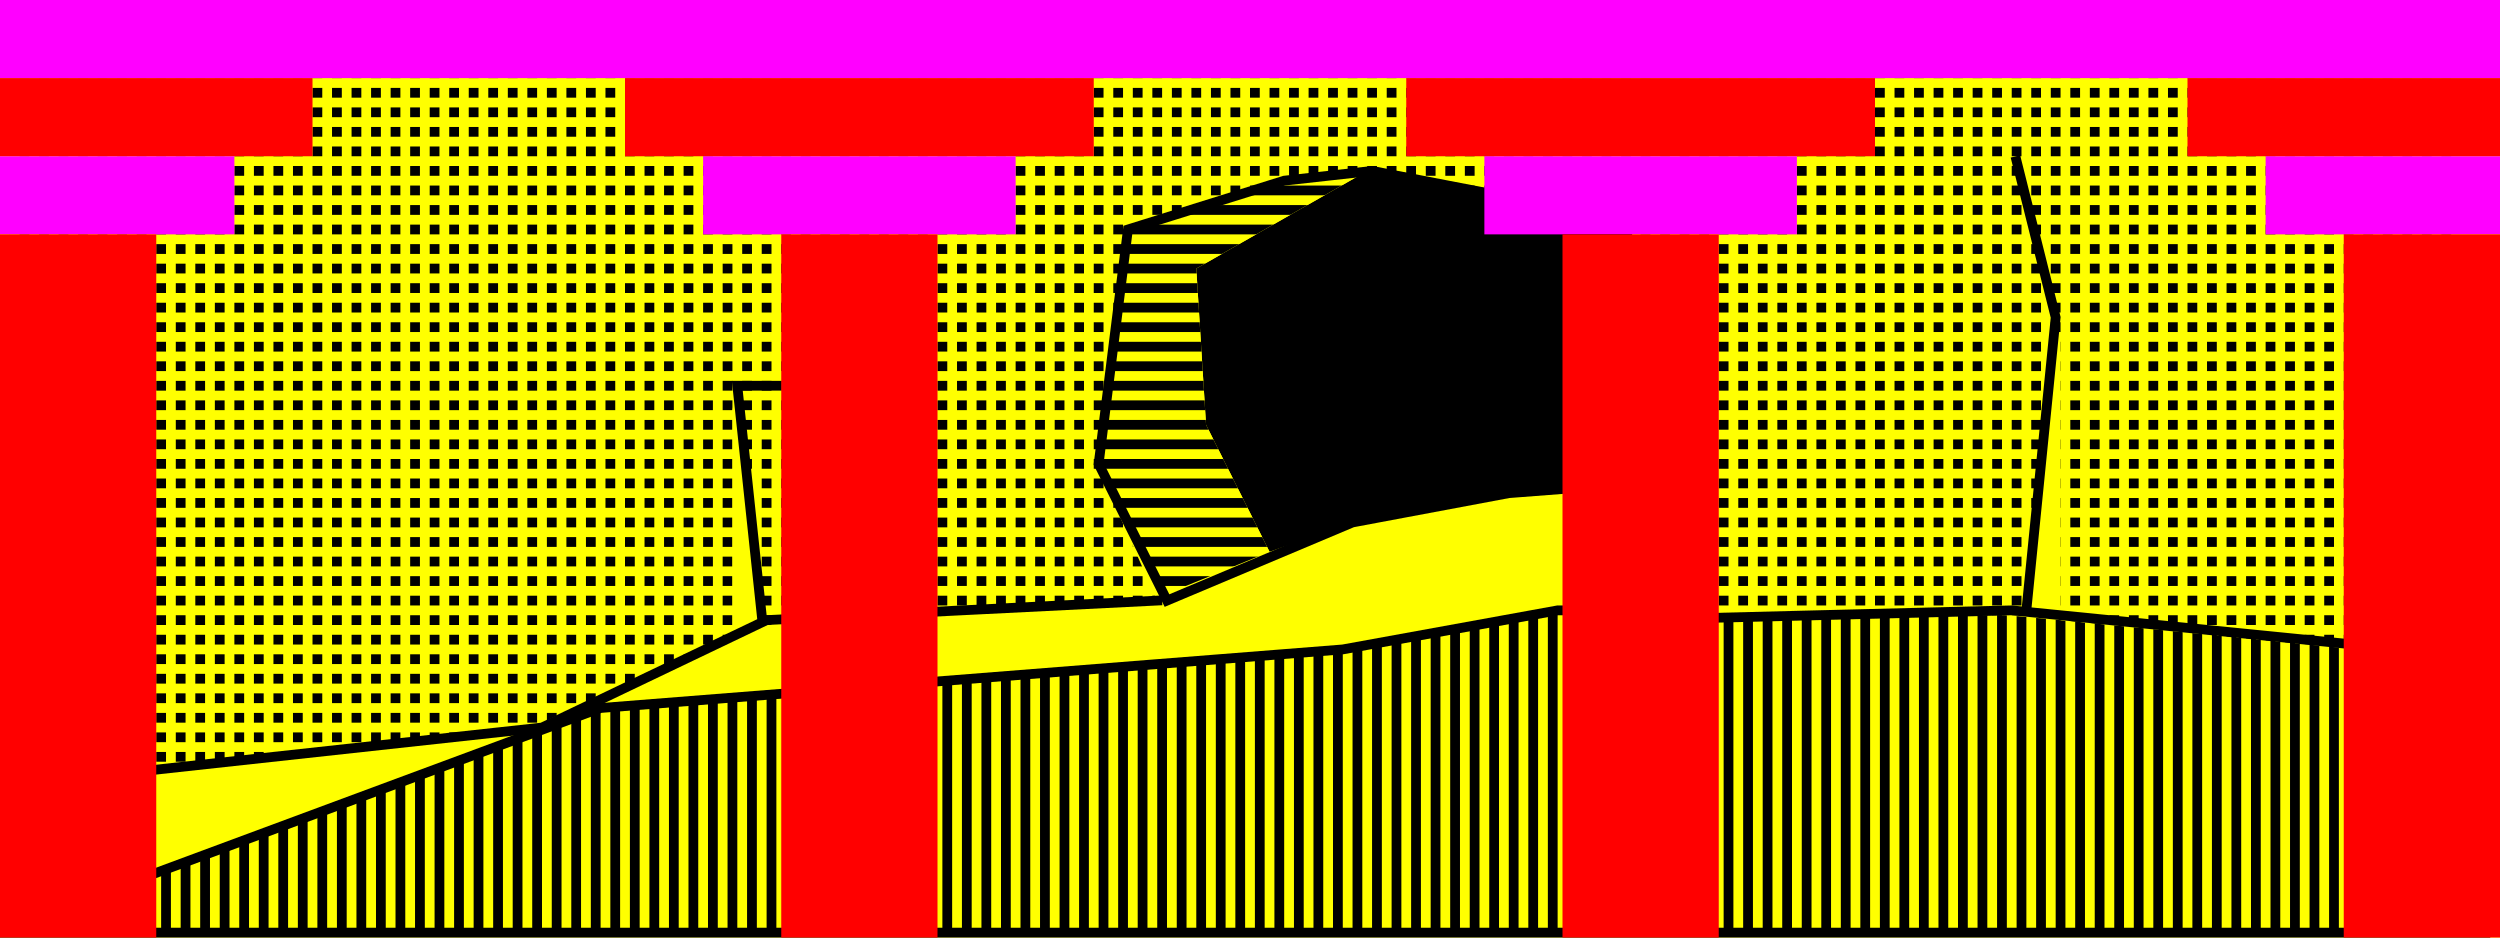 <?xml version="1.0" encoding="UTF-8" standalone="yes"?>
<!DOCTYPE svg PUBLIC "-//W3C//DTD SVG 1.0//EN" "http://www.w3.org/TR/2001/REC-SVG-20010904/DTD/svg10.dtd">
<svg viewBox="0 0 2560 960" style="stroke-linecap:square;stroke-width:10" height="100%" width="100%" xmlns="http://www.w3.org/2000/svg">
  <defs>
    <pattern id="fill-chasm" x="0" y="0" width="20" height="10" patternUnits="userSpaceOnUse">
      <rect fill="#ffff00" x="0" y="0" width="20" height="20" />
      <rect fill="#000000" x="5" y="0" width="10" height="10" />
    </pattern>
    <pattern id="fill-near-wall" x="0" y="0" width="40" height="20" patternUnits="userSpaceOnUse">
      <rect fill="#ffff00" x="0" y="0" width="40" height="20" />
      <rect fill="#000000" x="0" y="10" width="10" height="10" />
      <rect fill="#000000" x="10" y="0" width="10" height="10" />
      <rect fill="#000000" x="20" y="10" width="20" height="10" />
    </pattern>
    <pattern id="fill-archway-wall" x="0" y="0" width="40" height="20" patternUnits="userSpaceOnUse">
      <rect fill="#ffff00" x="0" y="0" width="40" height="20" />
      <rect fill="#000000" x="0" y="10" width="40" height="10" />
    </pattern>
    <pattern id="fill-far-wall" x="0" y="0" width="20" height="20" patternUnits="userSpaceOnUse">
      <rect fill="#ffff00" x="0" y="0" width="40" height="20" />
      <rect fill="#000000" x="0" y="10" width="10" height="10" />
    </pattern>
  </defs>

  <rect id="floor" fill="#ffff00" x="0" y="0" width="2560" height="960" />
  <!-- chasm -->
  <path id="chasm" fill="url(#fill-chasm)" stroke="#000000" d="M 2000,625 h -405 l -220,40 l -760,60 l -620,230 h 2550 v -280" />

  <!-- far wall -->
  <path id="far-wall" fill="url(#fill-far-wall)" stroke="none" d="M 780,630 l -25,-235 l -5,25 v 230 l -195,90 l -545,65 v -800 h 2505 v 670 l -405,-40 v -285 l -5,-20 l -35,300 h -50 l -405,10 l 70,-170 l -20,-240 l -260,-50 l -90,10 l -160,50 l -30,240 l 60,135 l -400,25 Z" />
  <path id="far-wall-left-edge" fill="none" stroke="#000000" d="M 5,805 l 550,-60 l 230,-110 l 400,-20 M 780,630 l -25,-235 l 40,-200w" />

  <path id="far-wall-right-edge" fill="none" stroke="#000000" d="M 1660,635 l 400,-10 l 500,50 M 2075,625 l 30,-300 l -40,-160" />

  <!-- archway -->
  <path id="archway-shadow" fill="#000000" stroke="none" d="M 1405,175 l 260,50 l 20,240 l -15,30 l -125,10 l -160,30 l -85,30 l -65,-130 l -10,-160 l 175,-100 Z" />
  <path id="archway-wall" fill="url(#fill-archway-wall)" stroke="none" d="M 1190,610 l -65,-135 l 30,-240 l 160,-50 l 85,-10 l -175,100 l 10,160 l 65,130 Z" />
  <path id="archway-edge" fill="none" stroke="#000000" d="M 1675,495 l -130,10 l -160,30 l -190,80 l -70,-140 l 30,-240 l 160,-50 l 90,-10 l 260,50 l 20,240 l -70,170" />

  <!-- ceiling -->
  <rect id="ceiling" fill="#ff00ff" x="0" y="0" width="2560" height="80" />

  <!-- pillar 1 -->
  <rect id="pillar-1-top" fill="#ff0000" x="0" y="80" width="320" height="80" />
  <rect id="pillar-1-middle" fill="#ff00ff" x="0" y="160" width="240" height="80" />
  <rect id="pillar-1-column" fill="#ff0000" x="0" y="240" width="160" height="720" />

  <!-- pillar 2 -->
  <rect id="pillar-2-top" fill="#ff0000" x="640" y="80" width="480" height="80" />
  <rect id="pillar-2-middle" fill="#ff00ff" x="720" y="160" width="320" height="80" />
  <rect id="pillar-2-column" fill="#ff0000" x="800" y="240" width="160" height="720" />

  <!-- pillar 3 -->
  <rect id="pillar-3-top" fill="#ff0000" x="1440" y="80" width="480" height="80" />
  <rect id="pillar-3-middle" fill="#ff00ff" x="1520" y="160" width="320" height="80" />
  <rect id="pillar-3-column" fill="#ff0000" x="1600" y="240" width="160" height="720" />

  <!-- pillar 4 -->
  <rect id="pillar-4-top" fill="#ff0000" x="2240" y="80" width="320" height="80" />
  <rect id="pillar-4-middle" fill="#ff00ff" x="2320" y="160" width="240" height="80" />
  <rect id="pillar-4-column" fill="#ff0000" x="2400" y="240" width="160" height="720" />

</svg>
